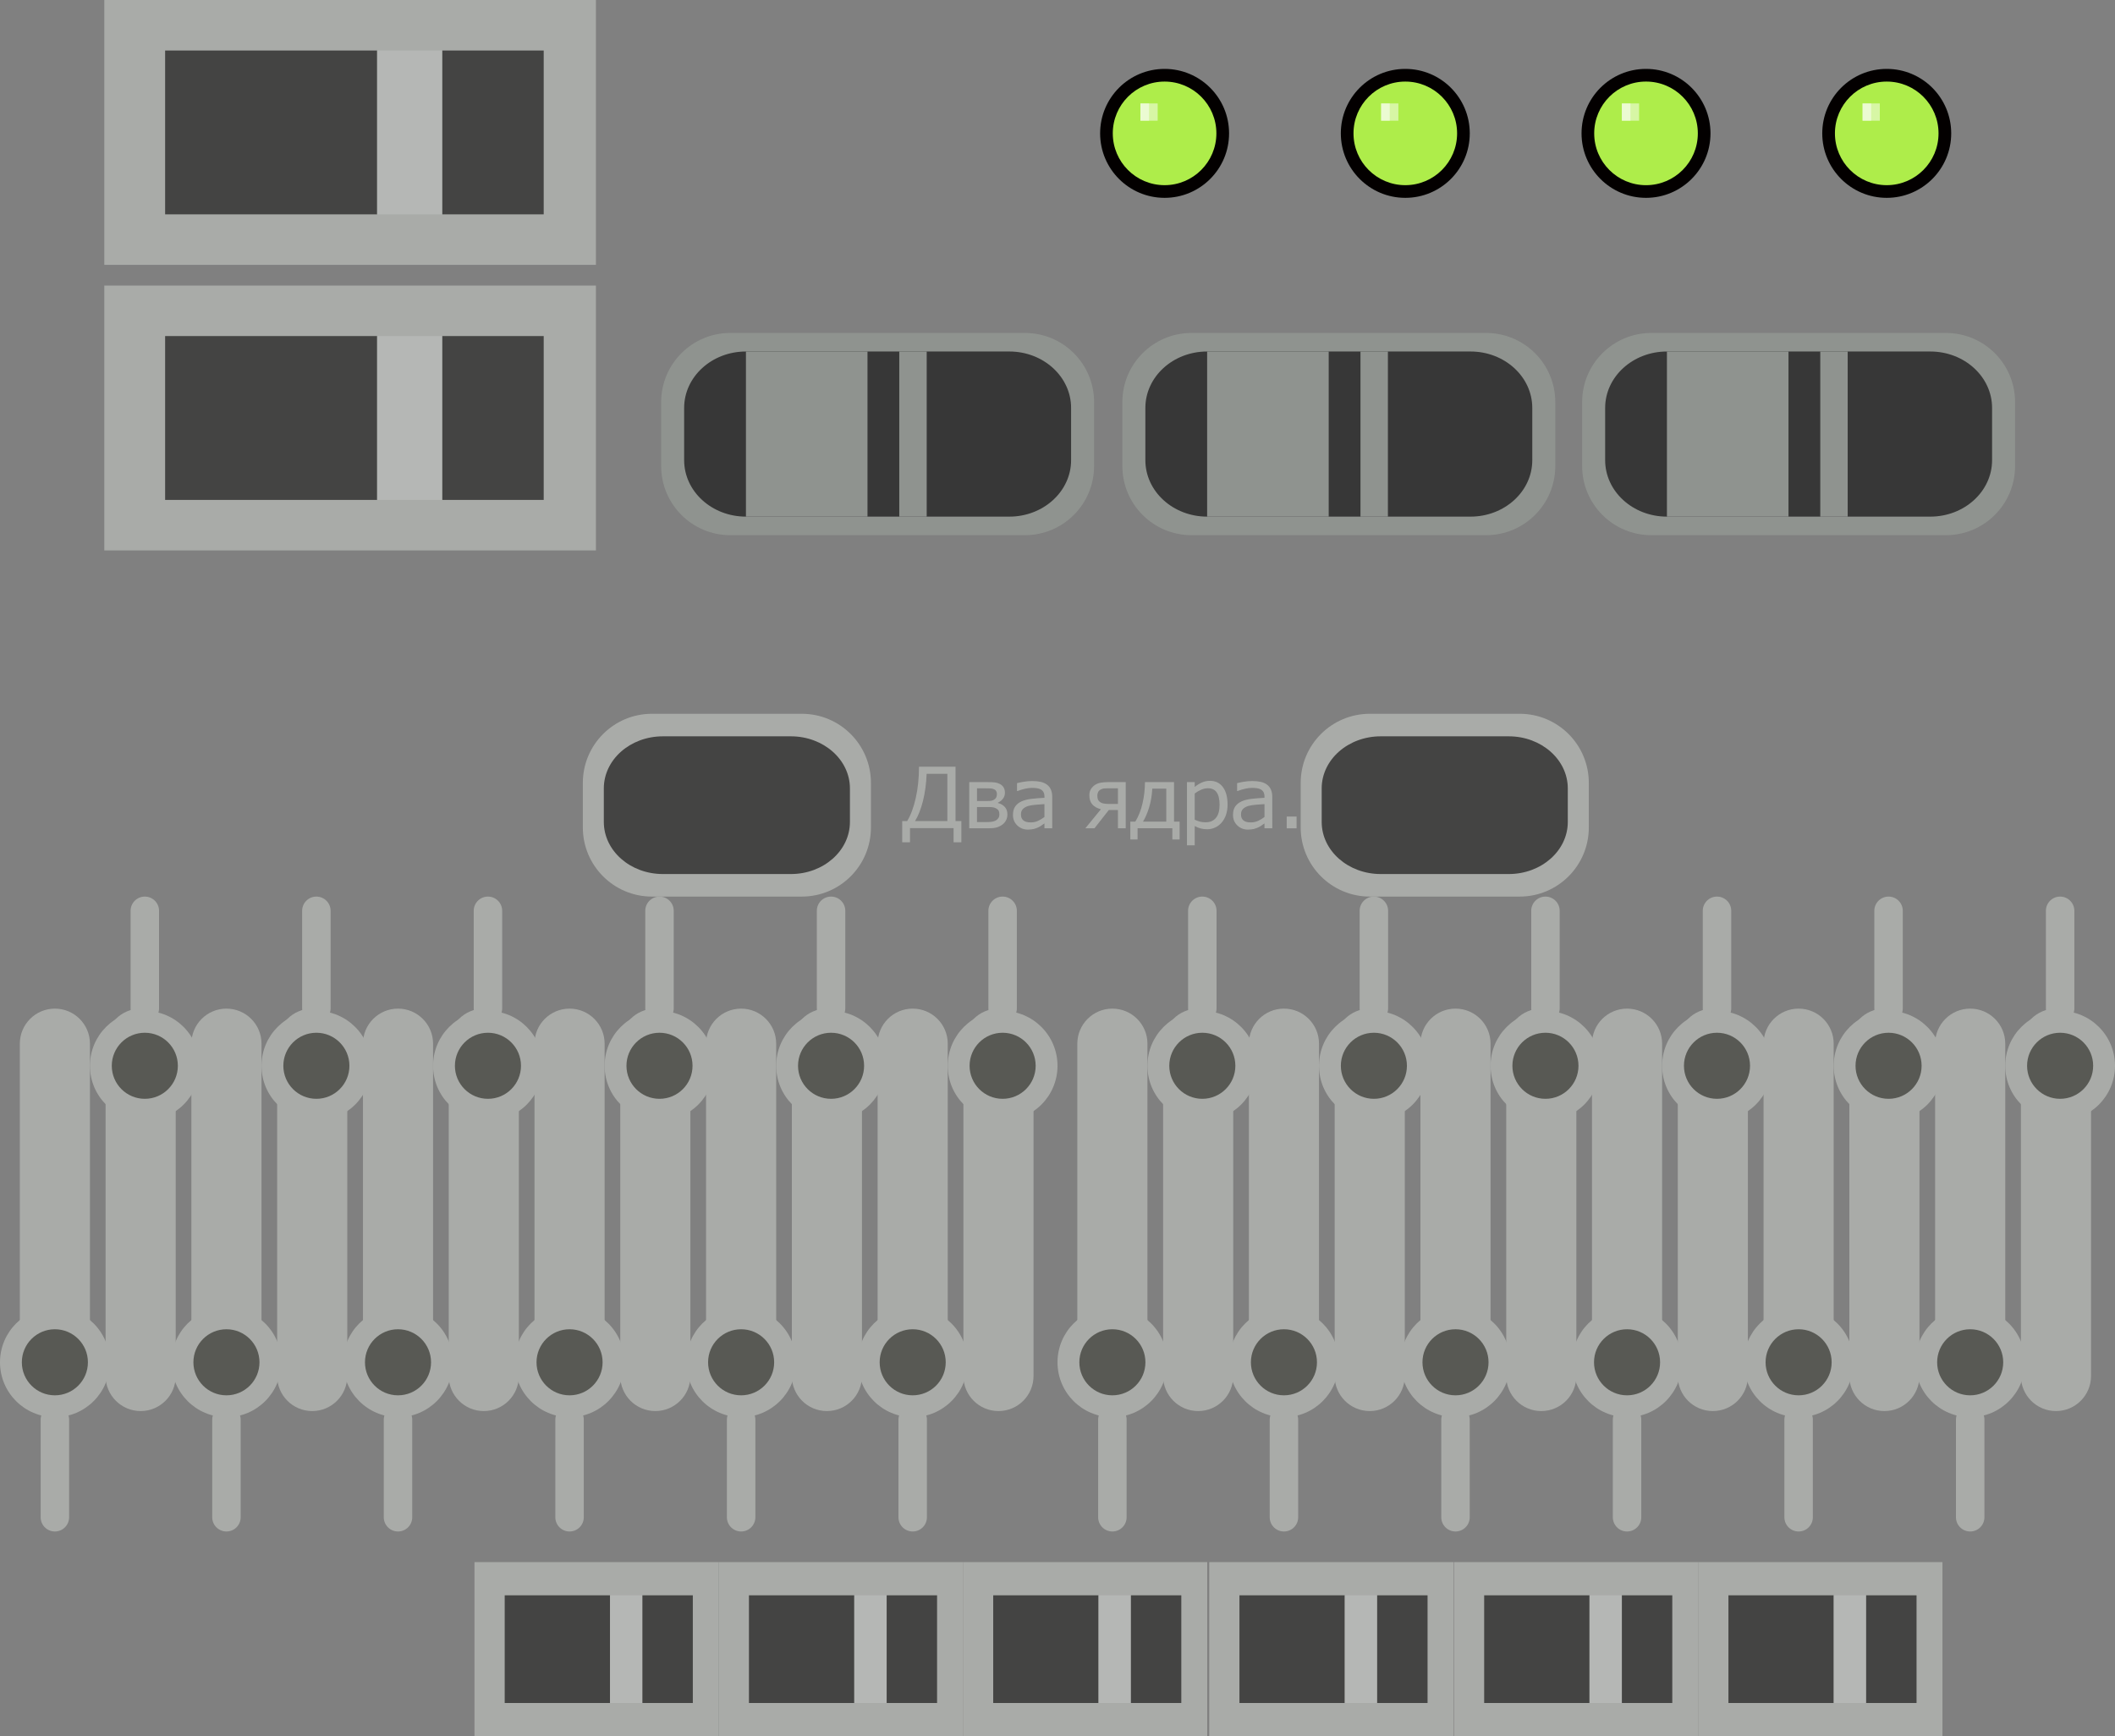 <?xml version="1.0" encoding="utf-8"?>
<!-- Generator: Adobe Illustrator 16.0.0, SVG Export Plug-In . SVG Version: 6.00 Build 0)  -->
<!DOCTYPE svg PUBLIC "-//W3C//DTD SVG 1.1//EN" "http://www.w3.org/Graphics/SVG/1.1/DTD/svg11.dtd">
<svg version="1.1" id="图层_1" xmlns="http://www.w3.org/2000/svg" xmlns:xlink="http://www.w3.org/1999/xlink" x="0px" y="0px"
	 width="148.339px" height="121.77px" viewBox="0 0 148.339 121.77" enable-background="new 0 0 148.339 121.77"
	 xml:space="preserve">
<rect x="0" y="0" width="148.339" height="121.77" fill="#808080" stroke="none"/>
<g>
	<g>
		<path fill="#A9ABA8" d="M67.427,59.074h-0.546v-0.991h-3.057v0.991h-0.546v-1.487h0.348c0.253-0.414,0.452-0.955,0.603-1.621
			c0.15-0.667,0.226-1.397,0.226-2.191h2.563v3.812h0.409V59.074z M66.444,57.587v-3.315h-1.453
			c-0.027,0.692-0.113,1.324-0.255,1.899c-0.145,0.572-0.33,1.047-0.559,1.416H66.444z"/>
		<path fill="#A9ABA8" d="M70.656,57.115c0,0.157-0.033,0.295-0.095,0.417c-0.065,0.123-0.149,0.223-0.261,0.306
			c-0.122,0.089-0.258,0.156-0.404,0.197c-0.146,0.04-0.338,0.06-0.575,0.06H67.98v-3.241h1.254c0.242,0,0.424,0.007,0.546,0.023
			c0.123,0.016,0.239,0.053,0.347,0.108c0.122,0.064,0.211,0.148,0.268,0.251c0.059,0.102,0.087,0.225,0.087,0.363
			c0,0.162-0.046,0.3-0.137,0.418c-0.09,0.118-0.207,0.21-0.352,0.276v0.028c0.192,0.046,0.351,0.137,0.476,0.269
			C70.592,56.723,70.656,56.898,70.656,57.115z M69.92,55.684c0-0.069-0.016-0.131-0.045-0.188
			c-0.029-0.059-0.075-0.101-0.137-0.131c-0.082-0.042-0.174-0.063-0.274-0.069c-0.103-0.004-0.227-0.007-0.374-0.007h-0.567v0.89
			h0.68c0.144,0,0.247-0.005,0.316-0.016c0.069-0.011,0.138-0.037,0.208-0.079c0.073-0.048,0.122-0.103,0.151-0.167
			C69.905,55.855,69.92,55.778,69.92,55.684z M70.094,57.118c0-0.107-0.018-0.193-0.053-0.261c-0.034-0.065-0.112-0.127-0.229-0.185
			c-0.074-0.032-0.153-0.053-0.238-0.059c-0.086-0.009-0.203-0.012-0.354-0.012h-0.698v1.059h0.517c0.216,0,0.383-0.006,0.499-0.022
			c0.118-0.015,0.219-0.045,0.304-0.093s0.147-0.108,0.188-0.178C70.073,57.296,70.094,57.214,70.094,57.118z"/>
		<path fill="#A9ABA8" d="M73.799,58.095h-0.545v-0.344c-0.049,0.032-0.114,0.078-0.197,0.136c-0.081,0.06-0.16,0.107-0.238,0.142
			c-0.092,0.043-0.195,0.08-0.313,0.112c-0.118,0.027-0.257,0.043-0.413,0.043c-0.292,0-0.54-0.097-0.743-0.29
			c-0.202-0.194-0.304-0.439-0.304-0.738c0-0.247,0.053-0.445,0.158-0.596c0.104-0.151,0.256-0.271,0.45-0.358
			c0.198-0.087,0.435-0.146,0.71-0.177c0.276-0.031,0.572-0.053,0.891-0.07v-0.084c0-0.125-0.022-0.227-0.065-0.308
			c-0.043-0.081-0.105-0.145-0.188-0.192c-0.076-0.044-0.17-0.075-0.278-0.09c-0.107-0.016-0.222-0.023-0.339-0.023
			c-0.143,0-0.302,0.019-0.479,0.058c-0.175,0.038-0.357,0.093-0.545,0.164h-0.03v-0.554c0.108-0.028,0.262-0.063,0.463-0.096
			c0.201-0.034,0.399-0.052,0.594-0.052c0.23,0,0.429,0.019,0.599,0.057c0.169,0.037,0.315,0.102,0.438,0.192
			c0.122,0.088,0.215,0.203,0.278,0.346c0.065,0.14,0.097,0.316,0.097,0.524V58.095z M73.254,57.3v-0.903
			c-0.167,0.009-0.363,0.023-0.588,0.043c-0.225,0.02-0.404,0.047-0.535,0.083c-0.156,0.045-0.283,0.116-0.379,0.208
			c-0.098,0.096-0.146,0.225-0.146,0.389c0,0.186,0.056,0.326,0.168,0.418c0.112,0.095,0.284,0.143,0.513,0.143
			c0.191,0,0.366-0.038,0.526-0.112C72.971,57.494,73.117,57.404,73.254,57.3z"/>
		<path fill="#A9ABA8" d="M78.955,58.095h-0.546v-1.283h-0.642l-1.006,1.283H76.12l1.092-1.335c-0.28-0.079-0.485-0.197-0.615-0.357
			c-0.128-0.16-0.194-0.368-0.194-0.629c0-0.171,0.039-0.319,0.116-0.439c0.078-0.118,0.175-0.217,0.293-0.292
			c0.114-0.072,0.25-0.124,0.4-0.149c0.151-0.026,0.315-0.039,0.493-0.039h1.25V58.095z M78.409,56.383v-1.095H77.72
			c-0.146,0-0.253,0.006-0.319,0.016c-0.068,0.01-0.138,0.036-0.215,0.078c-0.076,0.043-0.133,0.101-0.168,0.174
			c-0.035,0.074-0.053,0.153-0.053,0.237c0,0.107,0.011,0.193,0.033,0.259c0.021,0.066,0.067,0.129,0.135,0.187
			c0.074,0.056,0.16,0.095,0.264,0.114c0.103,0.021,0.216,0.031,0.342,0.031H78.409z"/>
		<path fill="#A9ABA8" d="M82.734,58.875h-0.51v-0.787h-2.438v0.787h-0.509v-1.249h0.351c0.227-0.372,0.396-0.802,0.507-1.29
			c0.112-0.488,0.168-0.982,0.168-1.482h2.039v2.772h0.392V58.875z M81.798,57.626v-2.313h-0.981
			c-0.025,0.485-0.101,0.928-0.225,1.327c-0.123,0.398-0.266,0.73-0.426,0.986H81.798z"/>
		<path fill="#A9ABA8" d="M86.098,56.436c0,0.263-0.038,0.504-0.113,0.722c-0.076,0.218-0.182,0.401-0.318,0.553
			c-0.129,0.144-0.277,0.254-0.451,0.333c-0.175,0.078-0.357,0.118-0.551,0.118c-0.168,0-0.32-0.02-0.456-0.057
			c-0.138-0.036-0.274-0.093-0.416-0.171v1.356h-0.545v-4.436h0.545v0.34c0.145-0.123,0.308-0.224,0.487-0.306
			c0.183-0.084,0.375-0.124,0.58-0.124c0.391,0,0.694,0.148,0.912,0.443C85.989,55.501,86.098,55.912,86.098,56.436z M85.537,56.452
			c0-0.391-0.067-0.683-0.201-0.877c-0.134-0.193-0.339-0.29-0.614-0.29c-0.158,0-0.316,0.034-0.475,0.101
			c-0.159,0.068-0.311,0.158-0.455,0.268v1.837c0.154,0.069,0.286,0.117,0.399,0.143c0.111,0.024,0.237,0.037,0.377,0.037
			c0.304,0,0.542-0.101,0.713-0.307C85.451,57.159,85.537,56.854,85.537,56.452z"/>
		<path fill="#A9ABA8" d="M89.232,58.095h-0.546v-0.344c-0.048,0.032-0.113,0.078-0.194,0.136c-0.083,0.06-0.161,0.107-0.239,0.142
			c-0.092,0.043-0.194,0.08-0.315,0.112c-0.116,0.027-0.255,0.043-0.414,0.043c-0.291,0-0.538-0.097-0.741-0.29
			c-0.203-0.194-0.304-0.439-0.304-0.738c0-0.247,0.053-0.445,0.157-0.596c0.105-0.151,0.256-0.271,0.452-0.358
			c0.195-0.087,0.434-0.146,0.709-0.177c0.276-0.031,0.573-0.053,0.89-0.07v-0.084c0-0.125-0.021-0.227-0.065-0.308
			c-0.044-0.081-0.105-0.145-0.187-0.192c-0.078-0.044-0.17-0.075-0.278-0.09c-0.107-0.016-0.222-0.023-0.339-0.023
			c-0.144,0-0.302,0.019-0.479,0.058c-0.175,0.038-0.358,0.093-0.546,0.164h-0.027v-0.554c0.107-0.028,0.259-0.063,0.461-0.096
			c0.199-0.034,0.399-0.052,0.595-0.052c0.229,0,0.427,0.019,0.597,0.057c0.17,0.037,0.315,0.102,0.439,0.192
			c0.122,0.088,0.216,0.203,0.278,0.346c0.064,0.14,0.097,0.316,0.097,0.524V58.095z M88.687,57.3v-0.903
			c-0.167,0.009-0.362,0.023-0.586,0.043c-0.226,0.02-0.404,0.047-0.536,0.083c-0.155,0.045-0.284,0.116-0.381,0.208
			c-0.096,0.096-0.145,0.225-0.145,0.389c0,0.186,0.057,0.326,0.168,0.418c0.112,0.095,0.283,0.143,0.514,0.143
			c0.193,0,0.365-0.038,0.526-0.112C88.405,57.494,88.553,57.404,88.687,57.3z"/>
		<path fill="#A9ABA8" d="M90.938,58.095h-0.693V57.27h0.693V58.095z"/>
	</g>
	<g>
		<path fill="#A9ABA8" d="M6.309,96.508c0,1.358-1.102,2.459-2.459,2.459l0,0c-1.358,0-2.459-1.101-2.459-2.459V73.2
			c0-1.358,1.101-2.459,2.459-2.459l0,0c1.357,0,2.459,1.101,2.459,2.459V96.508z"/>
		<path fill="#A9ABA8" d="M12.324,96.508c0,1.358-1.101,2.459-2.459,2.459l0,0c-1.357,0-2.459-1.101-2.459-2.459V73.2
			c0-1.358,1.102-2.459,2.459-2.459l0,0c1.358,0,2.459,1.101,2.459,2.459V96.508z"/>
		<path fill="#A9ABA8" d="M18.341,96.508c0,1.358-1.101,2.459-2.459,2.459l0,0c-1.358,0-2.459-1.101-2.459-2.459V73.2
			c0-1.358,1.101-2.459,2.459-2.459l0,0c1.358,0,2.459,1.101,2.459,2.459V96.508z"/>
		<path fill="#A9ABA8" d="M24.357,96.508c0,1.358-1.101,2.459-2.459,2.459l0,0c-1.358,0-2.459-1.101-2.459-2.459V73.2
			c0-1.358,1.101-2.459,2.459-2.459l0,0c1.358,0,2.459,1.101,2.459,2.459V96.508z"/>
		<path fill="#A9ABA8" d="M30.374,96.508c0,1.358-1.101,2.459-2.459,2.459l0,0c-1.358,0-2.459-1.101-2.459-2.459V73.2
			c0-1.358,1.101-2.459,2.459-2.459l0,0c1.358,0,2.459,1.101,2.459,2.459V96.508z"/>
		<path fill="#A9ABA8" d="M36.391,96.508c0,1.358-1.102,2.459-2.459,2.459l0,0c-1.358,0-2.459-1.101-2.459-2.459V73.2
			c0-1.358,1.101-2.459,2.459-2.459l0,0c1.357,0,2.459,1.101,2.459,2.459V96.508z"/>
		<path fill="#A9ABA8" d="M42.406,96.508c0,1.358-1.102,2.459-2.459,2.459l0,0c-1.358,0-2.459-1.101-2.459-2.459V73.2
			c0-1.358,1.101-2.459,2.459-2.459l0,0c1.357,0,2.459,1.101,2.459,2.459V96.508z"/>
		<path fill="#A9ABA8" d="M48.422,96.508c0,1.358-1.101,2.459-2.459,2.459l0,0c-1.357,0-2.459-1.101-2.459-2.459V73.2
			c0-1.358,1.102-2.459,2.459-2.459l0,0c1.358,0,2.459,1.101,2.459,2.459V96.508z"/>
		<path fill="#A9ABA8" d="M54.439,96.508c0,1.358-1.102,2.459-2.459,2.459l0,0c-1.358,0-2.46-1.101-2.46-2.459V73.2
			c0-1.358,1.102-2.459,2.46-2.459l0,0c1.357,0,2.459,1.101,2.459,2.459V96.508z"/>
		<path fill="#A9ABA8" d="M60.455,96.508c0,1.358-1.101,2.459-2.459,2.459l0,0c-1.357,0-2.459-1.101-2.459-2.459V73.2
			c0-1.358,1.102-2.459,2.459-2.459l0,0c1.358,0,2.459,1.101,2.459,2.459V96.508z"/>
		<path fill="#A9ABA8" d="M66.472,96.508c0,1.358-1.101,2.459-2.459,2.459l0,0c-1.358,0-2.459-1.101-2.459-2.459V73.2
			c0-1.358,1.101-2.459,2.459-2.459l0,0c1.358,0,2.459,1.101,2.459,2.459V96.508z"/>
		<path fill="#A9ABA8" d="M72.488,96.508c0,1.358-1.101,2.459-2.459,2.459l0,0c-1.358,0-2.459-1.101-2.459-2.459V73.2
			c0-1.358,1.101-2.459,2.459-2.459l0,0c1.358,0,2.459,1.101,2.459,2.459V96.508z"/>
		<g>
			<g>
				<circle fill="#A9ABA8" cx="3.849" cy="95.546" r="3.849"/>
				<circle fill="#585954" cx="3.849" cy="95.546" r="2.317"/>
				<path fill="#A9ABA8" d="M4.848,106.415c0,0.551-0.447,0.998-0.998,0.998l0,0c-0.552,0-0.998-0.447-0.998-0.998v-6.842
					c0-0.552,0.446-0.998,0.998-0.998l0,0c0.551,0,0.998,0.446,0.998,0.998V106.415z"/>
			</g>
			<g>
				<circle fill="#A9ABA8" cx="15.882" cy="95.546" r="3.849"/>
				<circle fill="#585954" cx="15.882" cy="95.546" r="2.317"/>
				<path fill="#A9ABA8" d="M16.88,106.415c0,0.551-0.446,0.998-0.998,0.998l0,0c-0.551,0-0.998-0.447-0.998-0.998v-6.842
					c0-0.552,0.447-0.998,0.998-0.998l0,0c0.552,0,0.998,0.446,0.998,0.998V106.415z"/>
			</g>
			<g>
				<circle fill="#A9ABA8" cx="27.915" cy="95.546" r="3.849"/>
				<circle fill="#585954" cx="27.915" cy="95.546" r="2.317"/>
				<path fill="#A9ABA8" d="M28.913,106.415c0,0.551-0.446,0.998-0.998,0.998l0,0c-0.552,0-0.998-0.447-0.998-0.998v-6.842
					c0-0.552,0.446-0.998,0.998-0.998l0,0c0.552,0,0.998,0.446,0.998,0.998V106.415z"/>
			</g>
			<g>
				<circle fill="#A9ABA8" cx="39.947" cy="95.546" r="3.849"/>
				<circle fill="#585954" cx="39.947" cy="95.546" r="2.317"/>
				<path fill="#A9ABA8" d="M40.945,106.415c0,0.551-0.447,0.998-0.998,0.998l0,0c-0.552,0-0.998-0.447-0.998-0.998v-6.842
					c0-0.552,0.446-0.998,0.998-0.998l0,0c0.551,0,0.998,0.446,0.998,0.998V106.415z"/>
			</g>
			<g>
				<circle fill="#A9ABA8" cx="51.98" cy="95.546" r="3.849"/>
				<circle fill="#585954" cx="51.98" cy="95.546" r="2.317"/>
				<path fill="#A9ABA8" d="M52.979,106.415c0,0.551-0.447,0.998-0.998,0.998l0,0c-0.552,0-0.999-0.447-0.999-0.998v-6.842
					c0-0.552,0.447-0.998,0.999-0.998l0,0c0.551,0,0.998,0.446,0.998,0.998V106.415z"/>
			</g>
			<g>
				<circle fill="#A9ABA8" cx="64.013" cy="95.546" r="3.849"/>
				<circle fill="#585954" cx="64.013" cy="95.546" r="2.317"/>
				<path fill="#A9ABA8" d="M65.011,106.415c0,0.551-0.446,0.998-0.998,0.998l0,0c-0.552,0-0.998-0.447-0.998-0.998v-6.842
					c0-0.552,0.446-0.998,0.998-0.998l0,0c0.552,0,0.998,0.446,0.998,0.998V106.415z"/>
			</g>
		</g>
		<g>
			<g>
				<circle fill="#A9ABA8" cx="70.321" cy="74.75" r="3.849"/>
				<circle fill="#585954" cx="70.321" cy="74.75" r="2.317"/>
				<path fill="#A9ABA8" d="M69.322,63.881c0-0.551,0.447-0.998,0.998-0.998l0,0c0.552,0,0.998,0.447,0.998,0.998v6.842
					c0,0.552-0.446,0.998-0.998,0.998l0,0c-0.551,0-0.998-0.446-0.998-0.998V63.881z"/>
			</g>
			<g>
				<circle fill="#A9ABA8" cx="58.288" cy="74.75" r="3.849"/>
				<circle fill="#585954" cx="58.288" cy="74.75" r="2.317"/>
				<path fill="#A9ABA8" d="M57.29,63.881c0-0.551,0.446-0.998,0.998-0.998l0,0c0.551,0,0.998,0.447,0.998,0.998v6.842
					c0,0.552-0.447,0.998-0.998,0.998l0,0c-0.552,0-0.998-0.446-0.998-0.998V63.881z"/>
			</g>
			<g>
				<circle fill="#A9ABA8" cx="46.255" cy="74.75" r="3.849"/>
				<circle fill="#585954" cx="46.255" cy="74.75" r="2.317"/>
				<path fill="#A9ABA8" d="M45.257,63.881c0-0.551,0.446-0.998,0.998-0.998l0,0c0.552,0,0.998,0.447,0.998,0.998v6.842
					c0,0.552-0.446,0.998-0.998,0.998l0,0c-0.552,0-0.998-0.446-0.998-0.998V63.881z"/>
			</g>
			<g>
				<circle fill="#A9ABA8" cx="34.223" cy="74.75" r="3.849"/>
				<circle fill="#585954" cx="34.223" cy="74.75" r="2.317"/>
				<path fill="#A9ABA8" d="M33.225,63.881c0-0.551,0.447-0.998,0.998-0.998l0,0c0.552,0,0.998,0.447,0.998,0.998v6.842
					c0,0.552-0.446,0.998-0.998,0.998l0,0c-0.551,0-0.998-0.446-0.998-0.998V63.881z"/>
			</g>
			<g>
				<circle fill="#A9ABA8" cx="22.19" cy="74.75" r="3.849"/>
				<circle fill="#585954" cx="22.19" cy="74.75" r="2.317"/>
				<path fill="#A9ABA8" d="M21.191,63.881c0-0.551,0.447-0.998,0.998-0.998l0,0c0.552,0,0.999,0.447,0.999,0.998v6.842
					c0,0.552-0.447,0.998-0.999,0.998l0,0c-0.551,0-0.998-0.446-0.998-0.998V63.881z"/>
			</g>
			<g>
				<circle fill="#A9ABA8" cx="10.157" cy="74.75" r="3.849"/>
				<circle fill="#585954" cx="10.157" cy="74.75" r="2.317"/>
				<path fill="#A9ABA8" d="M9.159,63.881c0-0.551,0.446-0.998,0.998-0.998l0,0c0.552,0,0.998,0.447,0.998,0.998v6.842
					c0,0.552-0.446,0.998-0.998,0.998l0,0c-0.552,0-0.998-0.446-0.998-0.998V63.881z"/>
			</g>
		</g>
	</g>
	<g>
		<path fill="#A9ABA8" d="M80.478,96.508c0,1.358-1.101,2.459-2.459,2.459l0,0c-1.358,0-2.459-1.101-2.459-2.459V73.2
			c0-1.358,1.101-2.459,2.459-2.459l0,0c1.358,0,2.459,1.101,2.459,2.459V96.508z"/>
		<path fill="#A9ABA8" d="M86.494,96.508c0,1.358-1.102,2.459-2.459,2.459l0,0c-1.358,0-2.459-1.101-2.459-2.459V73.2
			c0-1.358,1.101-2.459,2.459-2.459l0,0c1.357,0,2.459,1.101,2.459,2.459V96.508z"/>
		<path fill="#A9ABA8" d="M92.511,96.508c0,1.358-1.101,2.459-2.459,2.459l0,0c-1.358,0-2.459-1.101-2.459-2.459V73.2
			c0-1.358,1.101-2.459,2.459-2.459l0,0c1.358,0,2.459,1.101,2.459,2.459V96.508z"/>
		<path fill="#A9ABA8" d="M98.527,96.508c0,1.358-1.102,2.459-2.459,2.459l0,0c-1.358,0-2.459-1.101-2.459-2.459V73.2
			c0-1.358,1.101-2.459,2.459-2.459l0,0c1.357,0,2.459,1.101,2.459,2.459V96.508z"/>
		<path fill="#A9ABA8" d="M104.543,96.508c0,1.358-1.101,2.459-2.459,2.459l0,0c-1.357,0-2.459-1.101-2.459-2.459V73.2
			c0-1.358,1.102-2.459,2.459-2.459l0,0c1.358,0,2.459,1.101,2.459,2.459V96.508z"/>
		<path fill="#A9ABA8" d="M110.56,96.508c0,1.358-1.101,2.459-2.459,2.459l0,0c-1.358,0-2.459-1.101-2.459-2.459V73.2
			c0-1.358,1.101-2.459,2.459-2.459l0,0c1.358,0,2.459,1.101,2.459,2.459V96.508z"/>
		<path fill="#A9ABA8" d="M116.575,96.508c0,1.358-1.101,2.459-2.459,2.459l0,0c-1.358,0-2.459-1.101-2.459-2.459V73.2
			c0-1.358,1.101-2.459,2.459-2.459l0,0c1.358,0,2.459,1.101,2.459,2.459V96.508z"/>
		<path fill="#A9ABA8" d="M122.592,96.508c0,1.358-1.101,2.459-2.459,2.459l0,0c-1.358,0-2.459-1.101-2.459-2.459V73.2
			c0-1.358,1.101-2.459,2.459-2.459l0,0c1.358,0,2.459,1.101,2.459,2.459V96.508z"/>
		<path fill="#A9ABA8" d="M128.608,96.508c0,1.358-1.101,2.459-2.459,2.459l0,0c-1.358,0-2.459-1.101-2.459-2.459V73.2
			c0-1.358,1.101-2.459,2.459-2.459l0,0c1.358,0,2.459,1.101,2.459,2.459V96.508z"/>
		<path fill="#A9ABA8" d="M134.625,96.508c0,1.358-1.102,2.459-2.459,2.459l0,0c-1.358,0-2.459-1.101-2.459-2.459V73.2
			c0-1.358,1.101-2.459,2.459-2.459l0,0c1.357,0,2.459,1.101,2.459,2.459V96.508z"/>
		<path fill="#A9ABA8" d="M140.642,96.508c0,1.358-1.102,2.459-2.46,2.459l0,0c-1.357,0-2.459-1.101-2.459-2.459V73.2
			c0-1.358,1.102-2.459,2.459-2.459l0,0c1.358,0,2.46,1.101,2.46,2.459V96.508z"/>
		<path fill="#A9ABA8" d="M146.658,96.508c0,1.358-1.102,2.459-2.459,2.459l0,0c-1.358,0-2.459-1.101-2.459-2.459V73.2
			c0-1.358,1.101-2.459,2.459-2.459l0,0c1.357,0,2.459,1.101,2.459,2.459V96.508z"/>
		<g>
			<g>
				<circle fill="#A9ABA8" cx="78.019" cy="95.546" r="3.849"/>
				<circle fill="#585954" cx="78.019" cy="95.546" r="2.317"/>
				<path fill="#A9ABA8" d="M79.017,106.415c0,0.551-0.446,0.998-0.998,0.998l0,0c-0.552,0-0.998-0.447-0.998-0.998v-6.842
					c0-0.552,0.446-0.998,0.998-0.998l0,0c0.552,0,0.998,0.446,0.998,0.998V106.415z"/>
			</g>
			<g>
				<circle fill="#A9ABA8" cx="90.052" cy="95.546" r="3.849"/>
				<circle fill="#585954" cx="90.051" cy="95.546" r="2.317"/>
				<path fill="#A9ABA8" d="M91.05,106.415c0,0.551-0.447,0.998-0.998,0.998l0,0c-0.552,0-0.999-0.447-0.999-0.998v-6.842
					c0-0.552,0.447-0.998,0.999-0.998l0,0c0.551,0,0.998,0.446,0.998,0.998V106.415z"/>
			</g>
			<g>
				<circle fill="#A9ABA8" cx="102.084" cy="95.546" r="3.849"/>
				<circle fill="#585954" cx="102.084" cy="95.546" r="2.317"/>
				<path fill="#A9ABA8" d="M103.082,106.415c0,0.551-0.446,0.998-0.998,0.998l0,0c-0.551,0-0.998-0.447-0.998-0.998v-6.842
					c0-0.552,0.447-0.998,0.998-0.998l0,0c0.552,0,0.998,0.446,0.998,0.998V106.415z"/>
			</g>
			<g>
				<circle fill="#A9ABA8" cx="114.116" cy="95.546" r="3.849"/>
				<circle fill="#585954" cx="114.116" cy="95.546" r="2.317"/>
				<path fill="#A9ABA8" d="M115.114,106.415c0,0.551-0.446,0.998-0.998,0.998l0,0c-0.551,0-0.998-0.447-0.998-0.998v-6.842
					c0-0.552,0.447-0.998,0.998-0.998l0,0c0.552,0,0.998,0.446,0.998,0.998V106.415z"/>
			</g>
			<g>
				<circle fill="#A9ABA8" cx="126.149" cy="95.546" r="3.849"/>
				<circle fill="#585954" cx="126.149" cy="95.546" r="2.317"/>
				<path fill="#A9ABA8" d="M127.147,106.415c0,0.551-0.446,0.998-0.998,0.998l0,0c-0.552,0-0.998-0.447-0.998-0.998v-6.842
					c0-0.552,0.446-0.998,0.998-0.998l0,0c0.552,0,0.998,0.446,0.998,0.998V106.415z"/>
			</g>
			<g>
				<circle fill="#A9ABA8" cx="138.182" cy="95.546" r="3.849"/>
				<circle fill="#585954" cx="138.182" cy="95.546" r="2.317"/>
				<path fill="#A9ABA8" d="M139.181,106.415c0,0.551-0.447,0.998-0.999,0.998l0,0c-0.551,0-0.998-0.447-0.998-0.998v-6.842
					c0-0.552,0.447-0.998,0.998-0.998l0,0c0.552,0,0.999,0.446,0.999,0.998V106.415z"/>
			</g>
		</g>
		<g>
			<g>
				<circle fill="#A9ABA8" cx="144.49" cy="74.75" r="3.849"/>
				<circle fill="#585954" cx="144.49" cy="74.75" r="2.317"/>
				<path fill="#A9ABA8" d="M143.492,63.881c0-0.551,0.447-0.998,0.998-0.998l0,0c0.551,0,0.998,0.447,0.998,0.998v6.842
					c0,0.552-0.447,0.998-0.998,0.998l0,0c-0.551,0-0.998-0.446-0.998-0.998V63.881z"/>
			</g>
			<g>
				<circle fill="#A9ABA8" cx="132.458" cy="74.75" r="3.849"/>
				<circle fill="#585954" cx="132.458" cy="74.75" r="2.317"/>
				<path fill="#A9ABA8" d="M131.459,63.881c0-0.551,0.447-0.998,0.998-0.998l0,0c0.552,0,0.998,0.447,0.998,0.998v6.842
					c0,0.552-0.446,0.998-0.998,0.998l0,0c-0.551,0-0.998-0.446-0.998-0.998V63.881z"/>
			</g>
			<g>
				<circle fill="#A9ABA8" cx="120.424" cy="74.75" r="3.849"/>
				<circle fill="#585954" cx="120.424" cy="74.75" r="2.317"/>
				<path fill="#A9ABA8" d="M119.426,63.881c0-0.551,0.447-0.998,0.998-0.998l0,0c0.552,0,0.999,0.447,0.999,0.998v6.842
					c0,0.552-0.447,0.998-0.999,0.998l0,0c-0.551,0-0.998-0.446-0.998-0.998V63.881z"/>
			</g>
			<g>
				<circle fill="#A9ABA8" cx="108.392" cy="74.75" r="3.849"/>
				<circle fill="#585954" cx="108.392" cy="74.75" r="2.317"/>
				<path fill="#A9ABA8" d="M107.395,63.881c0-0.551,0.446-0.998,0.998-0.998l0,0c0.551,0,0.998,0.447,0.998,0.998v6.842
					c0,0.552-0.447,0.998-0.998,0.998l0,0c-0.552,0-0.998-0.446-0.998-0.998V63.881z"/>
			</g>
			<g>
				<circle fill="#A9ABA8" cx="96.359" cy="74.75" r="3.849"/>
				<circle fill="#585954" cx="96.36" cy="74.75" r="2.317"/>
				<path fill="#A9ABA8" d="M95.361,63.881c0-0.551,0.447-0.998,0.998-0.998l0,0c0.551,0,0.998,0.447,0.998,0.998v6.842
					c0,0.552-0.447,0.998-0.998,0.998l0,0c-0.551,0-0.998-0.446-0.998-0.998V63.881z"/>
			</g>
			<g>
				<circle fill="#A9ABA8" cx="84.327" cy="74.75" r="3.849"/>
				<circle fill="#585954" cx="84.327" cy="74.75" r="2.317"/>
				<path fill="#A9ABA8" d="M83.328,63.881c0-0.551,0.447-0.998,0.998-0.998l0,0c0.552,0,0.998,0.447,0.998,0.998v6.842
					c0,0.552-0.446,0.998-0.998,0.998l0,0c-0.551,0-0.998-0.446-0.998-0.998V63.881z"/>
			</g>
		</g>
	</g>
	<g>
		<rect x="33.279" y="109.561" fill="#A9ABA8" width="17.131" height="12.209"/>
		<rect x="35.398" y="111.889" fill="#444443" width="7.389" height="7.553"/>
		<rect x="42.787" y="111.889" fill="#B5B7B5" width="2.27" height="7.553"/>
		<rect x="45.057" y="111.889" fill="#444443" width="3.535" height="7.553"/>
	</g>
	<g>
		<rect x="7.316" fill="#A9ABA8" width="34.48" height="18.577"/>
		<rect x="11.581" y="3.542" fill="#444443" width="14.871" height="11.492"/>
		<rect x="26.452" y="3.542" fill="#B5B7B5" width="4.57" height="11.492"/>
		<rect x="31.022" y="3.542" fill="#444443" width="7.112" height="11.492"/>
	</g>
	<g>
		<rect x="7.316" y="20.028" fill="#A9ABA8" width="34.48" height="18.577"/>
		<rect x="11.581" y="23.57" fill="#444443" width="14.871" height="11.492"/>
		<rect x="26.452" y="23.57" fill="#B5B7B5" width="4.57" height="11.492"/>
		<rect x="31.022" y="23.57" fill="#444443" width="7.112" height="11.492"/>
	</g>
	<g>
		<rect x="50.41" y="109.561" fill="#A9ABA8" width="17.132" height="12.209"/>
		<rect x="52.529" y="111.889" fill="#444443" width="7.389" height="7.553"/>
		<rect x="59.918" y="111.889" fill="#B5B7B5" width="2.27" height="7.553"/>
		<rect x="62.188" y="111.889" fill="#444443" width="3.535" height="7.553"/>
	</g>
	<g>
		<rect x="67.542" y="109.561" fill="#A9ABA8" width="17.13" height="12.209"/>
		<rect x="69.661" y="111.889" fill="#444443" width="7.389" height="7.553"/>
		<rect x="77.05" y="111.889" fill="#B5B7B5" width="2.27" height="7.553"/>
		<rect x="79.319" y="111.889" fill="#444443" width="3.534" height="7.553"/>
	</g>
	<g>
		<rect x="84.812" y="109.561" fill="#A9ABA8" width="17.132" height="12.209"/>
		<rect x="86.931" y="111.889" fill="#444443" width="7.39" height="7.553"/>
		<rect x="94.32" y="111.889" fill="#B5B7B5" width="2.269" height="7.553"/>
		<rect x="96.589" y="111.889" fill="#444443" width="3.535" height="7.553"/>
	</g>
	<g>
		<rect x="101.975" y="109.561" fill="#A9ABA8" width="17.132" height="12.209"/>
		<rect x="104.095" y="111.889" fill="#444443" width="7.389" height="7.553"/>
		<rect x="111.483" y="111.889" fill="#B5B7B5" width="2.27" height="7.553"/>
		<rect x="113.753" y="111.889" fill="#444443" width="3.535" height="7.553"/>
	</g>
	<g>
		<rect x="119.106" y="109.561" fill="#A9ABA8" width="17.132" height="12.209"/>
		<rect x="121.227" y="111.889" fill="#444443" width="7.388" height="7.553"/>
		<rect x="128.614" y="111.889" fill="#B5B7B5" width="2.271" height="7.553"/>
		<rect x="130.885" y="111.889" fill="#444443" width="3.535" height="7.553"/>
	</g>
	<g>
		<circle fill="#030000" cx="81.681" cy="9.354" r="4.522"/>
		<circle fill="#AEED4A" cx="81.68" cy="9.354" r="3.633"/>
		<rect x="79.984" y="7.254" opacity="0.5" fill="#FFFFFF" width="1.211" height="1.212"/>
		<rect x="79.984" y="7.254" opacity="0.5" fill="#FFFFFF" width="0.605" height="1.212"/>
	</g>
	<g>
		<circle fill="#030000" cx="98.563" cy="9.354" r="4.522"/>
		<circle fill="#AEED4A" cx="98.563" cy="9.354" r="3.633"/>
		<rect x="96.867" y="7.254" opacity="0.5" fill="#FFFFFF" width="1.211" height="1.212"/>
		<rect x="96.867" y="7.254" opacity="0.5" fill="#FFFFFF" width="0.604" height="1.212"/>
	</g>
	<g>
		<circle fill="#030000" cx="115.446" cy="9.354" r="4.522"/>
		<circle fill="#AEED4A" cx="115.446" cy="9.354" r="3.634"/>
		<rect x="113.75" y="7.254" opacity="0.5" fill="#FFFFFF" width="1.211" height="1.212"/>
		<rect x="113.75" y="7.254" opacity="0.5" fill="#FFFFFF" width="0.605" height="1.212"/>
	</g>
	<g>
		<circle fill="#030000" cx="132.329" cy="9.354" r="4.522"/>
		<circle fill="#AEED4A" cx="132.329" cy="9.354" r="3.633"/>
		<rect x="130.633" y="7.254" opacity="0.5" fill="#FFFFFF" width="1.211" height="1.212"/>
		<rect x="130.633" y="7.254" opacity="0.5" fill="#FFFFFF" width="0.605" height="1.212"/>
	</g>
	<path fill="#A9ABA8" d="M111.434,58.034c0,2.678-2.171,4.849-4.849,4.849h-10.51c-2.678,0-4.849-2.171-4.849-4.849v-3.123
		c0-2.678,2.171-4.849,4.849-4.849h10.51c2.678,0,4.849,2.17,4.849,4.849V58.034z"/>
	<path fill="#444443" d="M109.96,57.648c0,2.019-1.854,3.654-4.142,3.654h-8.977c-2.287,0-4.142-1.635-4.142-3.654v-2.352
		c0-2.018,1.854-3.653,4.142-3.653h8.977c2.287,0,4.142,1.636,4.142,3.653V57.648z"/>
	<path fill="#A9ABA8" d="M61.085,58.034c0,2.678-2.171,4.849-4.849,4.849h-10.51c-2.678,0-4.848-2.171-4.848-4.849v-3.123
		c0-2.678,2.17-4.849,4.848-4.849h10.51c2.678,0,4.849,2.17,4.849,4.849V58.034z"/>
	<path fill="#444443" d="M59.611,57.648c0,2.019-1.854,3.654-4.142,3.654h-8.976c-2.288,0-4.143-1.635-4.143-3.654v-2.352
		c0-2.018,1.854-3.653,4.143-3.653h8.976c2.288,0,4.142,1.636,4.142,3.653V57.648z"/>
	<path fill="#8F938F" d="M76.735,32.687c0,2.678-2.171,4.849-4.849,4.849H51.221c-2.678,0-4.849-2.17-4.849-4.849v-4.485
		c0-2.679,2.171-4.85,4.849-4.85h20.666c2.678,0,4.849,2.171,4.849,4.85V32.687z"/>
	<path fill="#373737" d="M75.123,32.275c0,2.187-1.94,3.959-4.334,3.959H52.318c-2.394,0-4.334-1.772-4.334-3.959v-3.663
		c0-2.187,1.94-3.959,4.334-3.959h18.471c2.394,0,4.334,1.772,4.334,3.959V32.275z"/>
	<rect x="63.072" y="24.653" fill="#8F938F" width="1.924" height="11.582"/>
	<rect x="52.318" y="24.653" fill="#8F938F" width="8.525" height="11.582"/>
	<path fill="#8F938F" d="M109.083,32.687c0,2.678-2.172,4.849-4.85,4.849H83.567c-2.678,0-4.848-2.17-4.848-4.849v-4.485
		c0-2.679,2.17-4.85,4.848-4.85h20.666c2.678,0,4.85,2.171,4.85,4.85V32.687z"/>
	<path fill="#373737" d="M107.469,32.275c0,2.187-1.939,3.959-4.333,3.959H84.665c-2.393,0-4.333-1.772-4.333-3.959v-3.663
		c0-2.187,1.94-3.959,4.333-3.959h18.471c2.394,0,4.333,1.772,4.333,3.959V32.275z"/>
	<rect x="95.42" y="24.653" fill="#8F938F" width="1.923" height="11.582"/>
	<rect x="84.665" y="24.653" fill="#8F938F" width="8.526" height="11.582"/>
	<path fill="#8F938F" d="M141.331,32.687c0,2.678-2.172,4.849-4.85,4.849h-20.666c-2.678,0-4.848-2.17-4.848-4.849v-4.485
		c0-2.679,2.17-4.85,4.848-4.85h20.666c2.678,0,4.85,2.171,4.85,4.85V32.687z"/>
	<path fill="#373737" d="M139.718,32.275c0,2.187-1.94,3.959-4.334,3.959h-18.471c-2.393,0-4.333-1.772-4.333-3.959v-3.663
		c0-2.187,1.94-3.959,4.333-3.959h18.471c2.394,0,4.334,1.772,4.334,3.959V32.275z"/>
	<rect x="127.668" y="24.653" fill="#8F938F" width="1.923" height="11.582"/>
	<rect x="116.913" y="24.653" fill="#8F938F" width="8.526" height="11.582"/>
</g>
</svg>
